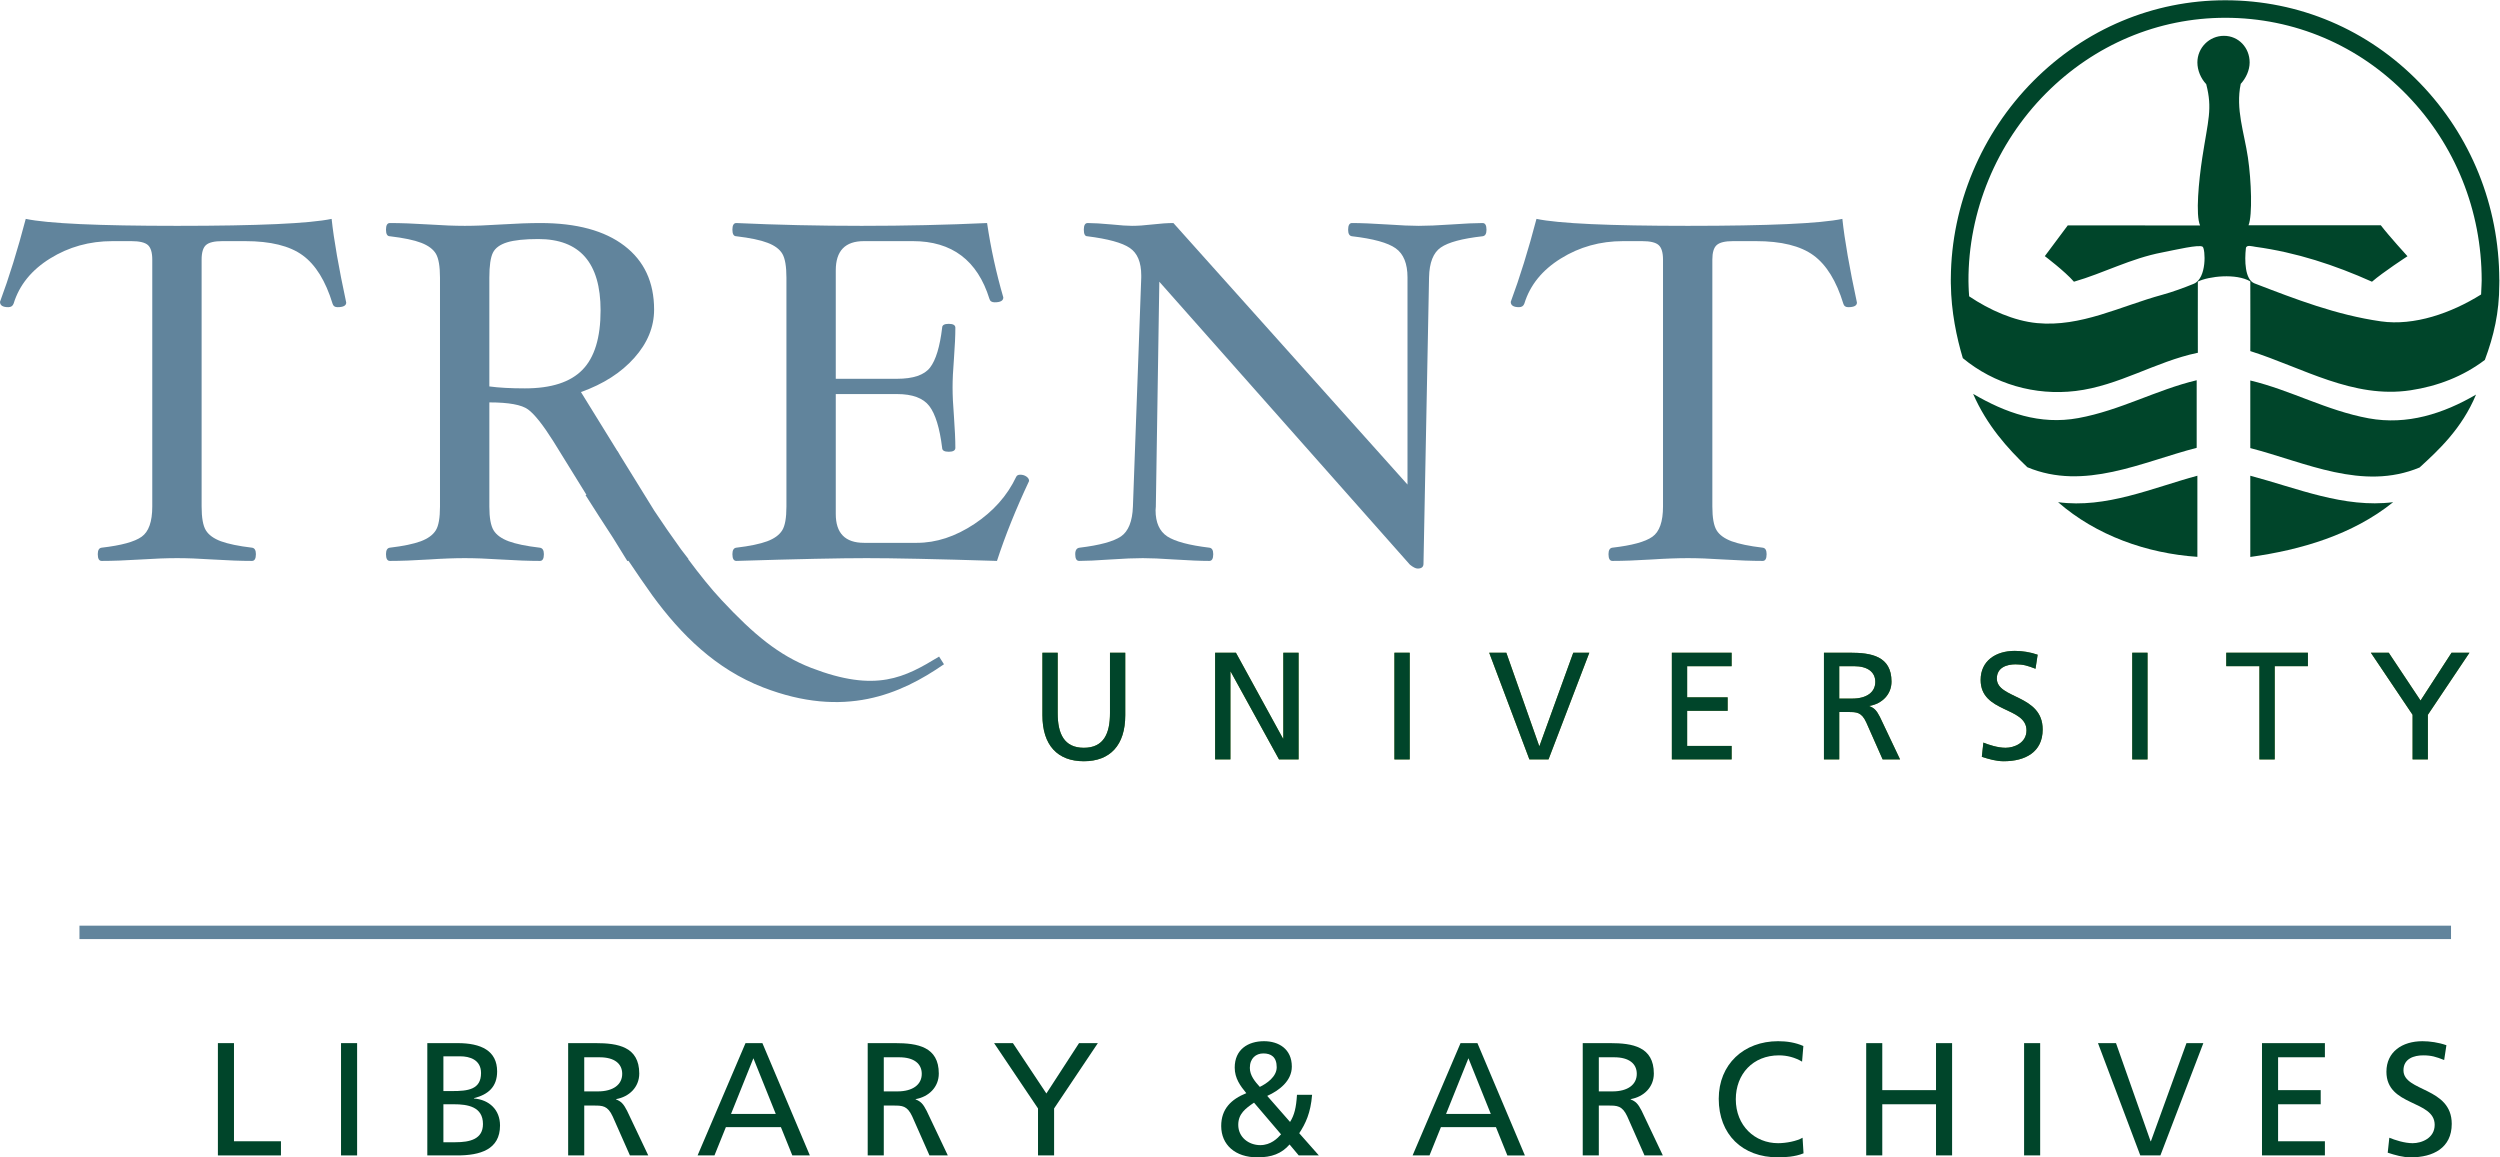 <?xml version="1.0" encoding="UTF-8" standalone="no"?>
<!-- Created with Inkscape (http://www.inkscape.org/) -->

<svg
   xmlns:dc="http://purl.org/dc/elements/1.1/"
   xmlns:cc="http://creativecommons.org/ns#"
   xmlns:rdf="http://www.w3.org/1999/02/22-rdf-syntax-ns#"
   xmlns:svg="http://www.w3.org/2000/svg"
   xmlns="http://www.w3.org/2000/svg"
   xmlns:sodipodi="http://sodipodi.sourceforge.net/DTD/sodipodi-0.dtd"
   xmlns:inkscape="http://www.inkscape.org/namespaces/inkscape"
   version="1.1"
   id="svg2"
   xml:space="preserve"
   width="248.44"
   height="115.013"
   viewBox="0 0 248.44 115.013"
   sodipodi:docname="TU_Library &amp; Archives logo Colour.svg"
   inkscape:version="0.92.3 (2405546, 2018-03-11)"><defs
     id="defs6" /><sodipodi:namedview
     pagecolor="#000000"
     bordercolor="#666666"
     borderopacity="1"
     objecttolerance="10"
     gridtolerance="10"
     guidetolerance="10"
     inkscape:pageopacity="0"
     inkscape:pageshadow="2"
     inkscape:window-width="1680"
     inkscape:window-height="987"
     id="namedview4"
     showgrid="false"
     inkscape:zoom="1.4087908"
     inkscape:cx="124.22"
     inkscape:cy="57.506664"
     inkscape:window-x="-8"
     inkscape:window-y="-8"
     inkscape:window-maximized="1"
     inkscape:current-layer="g10" /><g
     id="g10"
     inkscape:groupmode="layer"
     inkscape:label="ink_ext_XXXXXX"
     transform="matrix(1.333,0,0,-1.333,0,115.013)"><g
       id="g12"
       transform="scale(0.1)"><path
         d="m 258.109,637.254 c 0,-2.293 -2.175,-3.445 -6.527,-3.445 -1.949,0 -3.137,0.851 -3.633,2.55 -5.195,17.012 -12.629,29.043 -22.297,36.098 -9.66,7.066 -23.949,10.59 -42.918,10.59 h -17.031 c -5.91,0 -9.965,-0.981 -12.133,-2.914 -2.168,-1.934 -3.261,-5.528 -3.261,-10.867 V 485.168 c 0,-8.355 1.043,-14.254 3.168,-17.727 2.097,-3.418 5.867,-6.156 11.246,-8.156 5.394,-1.957 13.097,-3.586 23.132,-4.773 1.926,-0.239 2.922,-1.852 2.922,-4.832 0,-3.332 -0.996,-5.035 -2.922,-5.035 -8.089,0 -17.781,0.355 -29.042,1.054 -10.641,0.707 -19.559,1.016 -26.739,1.016 -7.418,0 -16.48,-0.309 -27.289,-1.016 -11.234,-0.699 -20.898,-1.054 -29.004,-1.054 -1.945,0 -2.887,1.703 -2.887,5.035 0,2.98 0.941,4.593 2.887,4.832 14.637,1.691 24.559,4.386 29.824,8.164 5.262,3.734 7.915,11.222 7.915,22.492 v 184.098 c 0,5.339 -1.11,8.933 -3.262,10.867 -2.184,1.933 -6.309,2.914 -12.36,2.914 H 83.789 c -17.055,0 -32.52,-4.301 -46.438,-12.934 C 23.484,661.5 14.402,650.305 10.176,636.551 9.555,634.723 8.219,633.809 6.16,633.809 2.055,633.809 0,635.133 0,637.785 c 6.773,18.219 13.148,38.813 19.195,61.852 16.438,-3.457 54.051,-5.192 112.836,-5.192 60.332,0 98.727,1.735 115.196,5.192 1.687,-15.672 5.316,-36.473 10.882,-62.383"
         style="fill:#61849c;fill-opacity:1;fill-rule:nonzero;stroke:none"
         id="path14"
         inkscape:connector-curvature="0" /><path
         d="m 767.191,504.219 c -9.789,-20.813 -17.789,-40.672 -23.945,-59.574 -45.492,1.421 -77.906,2.07 -97.215,2.07 -19.054,0 -51.445,-0.649 -97.109,-2.07 -1.93,0 -2.906,1.703 -2.906,5.035 0,2.98 0.976,4.593 2.906,4.832 10.019,1.187 17.719,2.816 23.016,4.773 5.347,2 9.035,4.715 11.171,8.113 2.121,3.34 3.18,9.297 3.18,17.77 v 170.691 c 0,8.336 -1.012,14.239 -3.004,17.684 -1.972,3.406 -5.633,6.184 -10.98,8.23 -5.328,2.071 -13.098,3.68 -23.383,4.907 -1.93,0 -2.906,1.64 -2.906,4.918 0,3.277 0.976,4.937 2.906,4.937 30.414,-1.398 61.605,-2.09 93.437,-2.09 32.071,0 63.227,0.692 93.516,2.09 2.758,-18.73 6.805,-37.211 12.102,-55.457 0,-2.445 -2.133,-3.644 -6.469,-3.644 -2.106,0 -3.403,0.859 -3.883,2.578 -8.91,28.699 -27.949,43.035 -57.113,43.035 h -36.469 c -13.996,0 -20.969,-7.25 -20.969,-21.797 v -80.832 h 45.625 c 12.129,0 20.367,2.82 24.664,8.367 4.328,5.617 7.309,15.504 9.016,29.703 0,1.93 1.613,2.899 4.906,2.899 3.309,0 4.942,-0.969 4.942,-2.899 0,-6.086 -0.368,-13.703 -1.039,-22.886 -0.723,-8.836 -1.032,-16.071 -1.032,-21.641 0,-5.688 0.309,-12.969 1.032,-21.777 0.671,-9.457 1.039,-17.207 1.039,-23.25 0,-1.926 -1.633,-2.911 -4.942,-2.911 -3.293,0 -4.906,0.985 -4.906,2.911 -1.832,14.828 -5.031,25.218 -9.559,31.152 -4.554,5.969 -12.597,8.953 -24.121,8.953 h -45.625 v -89.457 c 0,-14.277 7.02,-21.457 21.063,-21.457 h 39.441 c 14.399,0 28.649,4.668 42.824,14.063 14.09,9.367 24.512,21.07 31.141,35.093 0.48,1.086 1.508,1.641 3.082,1.641 1.684,0 3.199,-0.453 4.527,-1.348 1.348,-0.933 2.039,-2.008 2.039,-3.355"
         style="fill:#61849c;fill-opacity:1;fill-rule:nonzero;stroke:none"
         id="path16"
         inkscape:connector-curvature="0" /><path
         d="m 1108.19,691.504 c 0,-2.992 -0.96,-4.578 -2.91,-4.824 -15.14,-1.703 -25.5,-4.461 -31.14,-8.364 -5.63,-3.855 -8.54,-11.285 -8.77,-22.265 l -4.15,-213.496 c 0,-2.41 -1.44,-3.598 -4.33,-3.598 -1.48,0 -3.37,0.961 -5.78,2.891 L 864.285,652.789 861.684,485.117 c -0.141,-0.961 -0.196,-1.855 -0.196,-2.687 0,-9.207 2.922,-15.68 8.703,-19.512 5.829,-3.781 16.278,-6.598 31.399,-8.406 1.926,-0.239 2.887,-1.852 2.887,-4.832 0,-3.332 -0.961,-5.035 -2.887,-5.035 -6.262,0 -14.93,0.355 -25.942,1.054 -10.273,0.707 -18.168,1.016 -23.691,1.016 -6.016,0 -14.125,-0.309 -24.434,-1.016 -9.918,-0.699 -17.566,-1.054 -23.015,-1.054 -1.961,0 -2.922,1.703 -2.922,5.035 0,2.98 1.094,4.593 3.277,4.832 14.977,1.808 25.262,4.625 30.856,8.406 5.5,3.832 8.488,11.242 8.875,22.25 l 6.207,170.691 v 1.618 c 0,9.804 -2.856,16.652 -8.539,20.492 -5.66,3.879 -16.258,6.769 -31.719,8.711 -1.699,0 -2.551,1.64 -2.551,4.918 0,3.277 0.942,4.937 2.891,4.937 4.238,0 10.156,-0.355 17.769,-1.051 6.786,-0.703 11.879,-1.039 15.25,-1.039 4.203,0 9.305,0.336 15.266,1.039 6.07,0.696 11.281,1.051 15.602,1.051 L 1049.3,501.578 v 154.426 c 0,10.305 -2.94,17.539 -8.81,21.699 -5.85,4.16 -16.72,7.156 -32.56,8.977 -1.93,0.246 -2.89,1.832 -2.89,4.824 0,3.359 0.96,5.031 2.89,5.031 6.54,0 15.26,-0.355 26.13,-1.051 10.16,-0.703 18.03,-1.039 23.61,-1.039 6.07,0 14.29,0.336 24.55,1.039 9.91,0.696 17.59,1.051 23.06,1.051 1.95,0 2.91,-1.672 2.91,-5.031"
         style="fill:#61849c;fill-opacity:1;fill-rule:nonzero;stroke:none"
         id="path18"
         inkscape:connector-curvature="0" /><path
         d="m 1384.36,637.254 c 0,-2.293 -2.16,-3.445 -6.49,-3.445 -1.96,0 -3.16,0.851 -3.63,2.55 -5.21,17.012 -12.63,29.043 -22.28,36.098 -9.69,7.066 -23.99,10.59 -42.96,10.59 h -17.02 c -5.92,0 -9.96,-0.981 -12.13,-2.914 -2.2,-1.934 -3.28,-5.528 -3.28,-10.867 V 485.168 c 0,-8.355 1.06,-14.254 3.19,-17.727 2.08,-3.418 5.87,-6.156 11.23,-8.156 5.39,-1.957 13.08,-3.586 23.14,-4.773 1.94,-0.239 2.89,-1.852 2.89,-4.832 0,-3.332 -0.95,-5.035 -2.89,-5.035 -8.12,0 -17.77,0.355 -29.04,1.054 -10.67,0.707 -19.59,1.016 -26.73,1.016 -7.41,0 -16.49,-0.309 -27.3,-1.016 -11.26,-0.699 -20.92,-1.054 -29.02,-1.054 -1.93,0 -2.89,1.703 -2.89,5.035 0,2.98 0.96,4.593 2.89,4.832 14.64,1.691 24.57,4.386 29.84,8.164 5.27,3.734 7.91,11.222 7.91,22.492 v 184.098 c 0,5.339 -1.11,8.933 -3.29,10.867 -2.16,1.933 -6.26,2.914 -12.3,2.914 h -14.16 c -17.07,0 -32.51,-4.301 -46.39,-12.934 -13.91,-8.613 -22.97,-19.808 -27.21,-33.562 -0.63,-1.828 -1.95,-2.742 -4,-2.742 -4.12,0 -6.16,1.324 -6.16,3.976 6.76,18.219 13.15,38.813 19.18,61.852 16.42,-3.457 54.06,-5.192 112.83,-5.192 60.34,0 98.75,1.735 115.21,5.192 1.66,-15.672 5.3,-36.473 10.86,-62.383"
         style="fill:#61849c;fill-opacity:1;fill-rule:nonzero;stroke:none"
         id="path20"
         inkscape:connector-curvature="0" /><path
         d="m 391.434,573.277 c -10.688,0 -19.579,0.485 -26.625,1.446 v 81.086 c 0,8.871 0.898,15.062 2.66,18.605 1.738,3.508 5.285,6.086 10.578,7.734 5.254,1.61 13.023,2.461 23.211,2.461 30.996,0 46.484,-17.722 46.484,-53.203 0,-20.301 -4.492,-35.058 -13.496,-44.261 -8.976,-9.247 -23.254,-13.868 -42.812,-13.868 z m 308.66,-199.949 c -25.539,-15.504 -46.793,-27.16 -95.379,-8.398 -24.063,9.336 -42.684,24.715 -66.707,50.461 -8.012,8.547 -16.633,19.328 -25.031,30.652 0.113,-0.02 0.195,-0.02 0.308,-0.02 -1.824,2.309 -3.691,4.739 -5.555,7.219 -7.109,9.852 -13.953,19.762 -19.89,28.723 l -25.457,41.187 c -0.641,1.082 -1.379,2.356 -1.988,3.411 l -0.098,-0.04 -27.192,44.004 c 16.743,5.985 30.004,14.5 39.809,25.543 9.824,11.012 14.723,23.028 14.723,35.914 0,20.465 -7.387,36.317 -22.141,47.598 -14.777,11.305 -35.633,16.953 -62.644,16.953 -8.125,0 -17.805,-0.355 -29.039,-1.051 -10.825,-0.703 -19.887,-1.039 -27.262,-1.039 -7.391,0 -16.399,0.336 -27.059,1.039 -11.125,0.696 -20.754,1.051 -28.844,1.051 -1.929,0 -2.89,-1.66 -2.89,-4.937 0,-3.278 0.961,-4.918 2.89,-4.918 10.29,-1.227 18.079,-2.836 23.418,-4.907 5.297,-2.046 8.961,-4.824 10.961,-8.23 1.973,-3.445 2.989,-9.348 2.989,-17.684 V 485.168 c 0,-8.473 -1.043,-14.43 -3.164,-17.77 -2.129,-3.398 -5.844,-6.113 -11.172,-8.113 -5.313,-1.957 -12.981,-3.586 -23.032,-4.773 -1.929,-0.239 -2.89,-1.852 -2.89,-4.832 0,-3.332 0.961,-5.035 2.89,-5.035 8.09,0 17.719,0.355 28.844,1.054 10.594,0.707 19.606,1.016 26.918,1.016 7.367,0 16.379,-0.309 27.129,-1.016 11.203,-0.699 20.899,-1.054 29.024,-1.054 1.929,0 2.902,1.703 2.902,5.035 0,2.98 -1.055,4.593 -3.098,4.832 -10.047,1.187 -17.75,2.769 -23.144,4.773 -5.36,2 -9.121,4.715 -11.227,8.133 -2.113,3.449 -3.187,9.32 -3.187,17.648 v 77.758 c 14.449,0 24.046,-1.746 28.843,-5.25 4.805,-3.504 11.075,-11.402 18.844,-23.711 l 23.774,-38.453 0.914,-1.512 -0.719,-0.128 c 6.801,-10.766 13.64,-21.387 20.555,-31.938 l 5.992,-9.703 4.621,-7.484 c 0.047,0 0.082,0 0.082,0 0.254,0 0.594,0.023 0.863,0.023 5.844,-8.645 11.641,-17.289 17.727,-25.711 21.437,-29.379 47.429,-55.023 82.695,-68.652 60.469,-23.352 102.199,-5.196 134.727,17.293 l -3.633,5.73"
         style="fill:#61849c;fill-opacity:1;fill-rule:nonzero;stroke:none"
         id="path22"
         inkscape:connector-curvature="0" /><path
         d="m 838.891,329.602 c 0,-22.336 -11.286,-34.297 -30.883,-34.297 -19.606,0 -30.883,11.961 -30.883,34.297 v 46.605 h 11.395 v -45.133 c 0,-15.273 4.785,-25.742 19.488,-25.742 14.703,0 19.488,10.469 19.488,25.742 v 45.133 h 11.395 v -46.605"
         style="fill:#7b892d;fill-opacity:1;fill-rule:nonzero;stroke:none"
         id="path24"
         inkscape:connector-curvature="0" /><path
         d="m 905.887,376.207 h 15.5 l 35.101,-64.039 h 0.227 v 64.039 h 11.398 V 296.66 H 953.52 l -36.004,65.41 h -0.231 v -65.41 h -11.398 v 79.547"
         style="fill:#7b892d;fill-opacity:1;fill-rule:nonzero;stroke:none"
         id="path26"
         inkscape:connector-curvature="0" /><path
         d="m 1039.55,376.207 h 11.4 V 296.66 h -11.4 v 79.547"
         style="fill:#7b892d;fill-opacity:1;fill-rule:nonzero;stroke:none"
         id="path28"
         inkscape:connector-curvature="0" /><path
         d="m 1154.42,296.66 h -14.24 l -29.97,79.547 h 12.76 l 24.49,-69.508 h 0.24 l 25.18,69.508 h 11.97 l -30.43,-79.547"
         style="fill:#7b892d;fill-opacity:1;fill-rule:nonzero;stroke:none"
         id="path30"
         inkscape:connector-curvature="0" /><path
         d="m 1246.38,376.207 h 44.56 V 366.18 h -33.16 v -23.25 h 30.19 v -10.02 h -30.19 v -26.211 h 33.16 V 296.66 h -44.56 v 79.547"
         style="fill:#7b892d;fill-opacity:1;fill-rule:nonzero;stroke:none"
         id="path32"
         inkscape:connector-curvature="0" /><path
         d="m 1371.17,342.012 h 9.68 c 10.82,0 17.2,4.804 17.2,12.422 0,7.195 -5.46,11.746 -15.95,11.746 h -10.93 z m -11.4,34.195 h 19.49 c 15.72,0 30.87,-2.5 30.87,-21.539 0,-9.676 -7.18,-16.523 -16.41,-18.105 v -0.235 c 3.53,-1.367 5.24,-3.074 7.75,-7.969 l 15.04,-31.699 h -12.98 l -12.2,27.578 c -3.54,7.754 -7.29,7.754 -13.33,7.754 h -6.83 V 296.66 h -11.4 v 79.547"
         style="fill:#7b892d;fill-opacity:1;fill-rule:nonzero;stroke:none"
         id="path34"
         inkscape:connector-curvature="0" /><path
         d="m 1517.48,364.25 c -5.82,2.27 -9.01,3.301 -14.93,3.301 -6.38,0 -13.9,-2.289 -13.9,-10.606 0,-15.265 34.18,-11.738 34.18,-37.941 0,-16.973 -13.1,-23.699 -29.06,-23.699 -5.57,0 -11.05,1.59 -16.3,3.3 l 1.15,10.594 c 3.87,-1.601 10.71,-3.867 16.52,-3.867 6.49,0 15.62,3.652 15.62,12.981 0,17.781 -34.19,12.878 -34.19,37.617 0,14.125 11.16,21.644 25.52,21.644 5.25,0 11.52,-0.914 16.99,-2.855 l -1.6,-10.469"
         style="fill:#7b892d;fill-opacity:1;fill-rule:nonzero;stroke:none"
         id="path36"
         inkscape:connector-curvature="0" /><path
         d="M 1589.6,376.207 H 1601 V 296.66 h -11.4 v 79.547"
         style="fill:#7b892d;fill-opacity:1;fill-rule:nonzero;stroke:none"
         id="path38"
         inkscape:connector-curvature="0" /><path
         d="m 1684.41,366.18 h -24.72 v 10.027 h 60.86 V 366.18 h -24.74 v -69.52 h -11.4 v 69.52"
         style="fill:#7b892d;fill-opacity:1;fill-rule:nonzero;stroke:none"
         id="path40"
         inkscape:connector-curvature="0" /><path
         d="m 1798.6,329.934 -31.11,46.273 h 13.32 l 23.72,-35.66 23.12,35.66 H 1841 l -31.01,-46.273 V 296.66 h -11.39 v 33.274"
         style="fill:#7b892d;fill-opacity:1;fill-rule:nonzero;stroke:none"
         id="path42"
         inkscape:connector-curvature="0" /><path
         d="m 838.891,329.602 c 0,-22.336 -11.286,-34.297 -30.883,-34.297 -19.606,0 -30.883,11.961 -30.883,34.297 v 46.605 h 11.395 v -45.133 c 0,-15.273 4.785,-25.742 19.488,-25.742 14.703,0 19.488,10.469 19.488,25.742 v 45.133 h 11.395 v -46.605"
         style="fill:#00452a;fill-opacity:1;fill-rule:nonzero;stroke:none"
         id="path44"
         inkscape:connector-curvature="0" /><path
         d="m 905.887,376.207 h 15.5 l 35.101,-64.039 h 0.227 v 64.039 h 11.398 V 296.66 H 953.52 l -36.004,65.41 h -0.231 v -65.41 h -11.398 v 79.547"
         style="fill:#00452a;fill-opacity:1;fill-rule:nonzero;stroke:none"
         id="path46"
         inkscape:connector-curvature="0" /><path
         d="m 1039.55,376.207 h 11.4 V 296.66 h -11.4 v 79.547"
         style="fill:#00452a;fill-opacity:1;fill-rule:nonzero;stroke:none"
         id="path48"
         inkscape:connector-curvature="0" /><path
         d="m 1154.42,296.66 h -14.24 l -29.97,79.547 h 12.76 l 24.49,-69.508 h 0.24 l 25.18,69.508 h 11.97 l -30.43,-79.547"
         style="fill:#00452a;fill-opacity:1;fill-rule:nonzero;stroke:none"
         id="path50"
         inkscape:connector-curvature="0" /><path
         d="m 1246.38,376.207 h 44.56 V 366.18 h -33.16 v -23.25 h 30.19 v -10.02 h -30.19 v -26.211 h 33.16 V 296.66 h -44.56 v 79.547"
         style="fill:#00452a;fill-opacity:1;fill-rule:nonzero;stroke:none"
         id="path52"
         inkscape:connector-curvature="0" /><path
         d="m 1371.17,342.012 h 9.68 c 10.82,0 17.2,4.804 17.2,12.422 0,7.195 -5.46,11.746 -15.95,11.746 h -10.93 z m -11.4,34.195 h 19.49 c 15.72,0 30.87,-2.5 30.87,-21.539 0,-9.676 -7.18,-16.523 -16.41,-18.105 v -0.235 c 3.53,-1.367 5.24,-3.074 7.75,-7.969 l 15.04,-31.699 h -12.98 l -12.2,27.578 c -3.54,7.754 -7.29,7.754 -13.33,7.754 h -6.83 V 296.66 h -11.4 v 79.547"
         style="fill:#00452a;fill-opacity:1;fill-rule:nonzero;stroke:none"
         id="path54"
         inkscape:connector-curvature="0" /><path
         d="m 1517.48,364.25 c -5.82,2.27 -9.01,3.301 -14.93,3.301 -6.38,0 -13.9,-2.289 -13.9,-10.606 0,-15.265 34.18,-11.738 34.18,-37.941 0,-16.973 -13.1,-23.699 -29.06,-23.699 -5.57,0 -11.05,1.59 -16.3,3.3 l 1.15,10.594 c 3.87,-1.601 10.71,-3.867 16.52,-3.867 6.49,0 15.62,3.652 15.62,12.981 0,17.781 -34.19,12.878 -34.19,37.617 0,14.125 11.16,21.644 25.52,21.644 5.25,0 11.52,-0.914 16.99,-2.855 l -1.6,-10.469"
         style="fill:#00452a;fill-opacity:1;fill-rule:nonzero;stroke:none"
         id="path56"
         inkscape:connector-curvature="0" /><path
         d="M 1589.6,376.207 H 1601 V 296.66 h -11.4 v 79.547"
         style="fill:#00452a;fill-opacity:1;fill-rule:nonzero;stroke:none"
         id="path58"
         inkscape:connector-curvature="0" /><path
         d="m 1684.41,366.18 h -24.72 v 10.027 h 60.86 V 366.18 h -24.74 v -69.52 h -11.4 v 69.52"
         style="fill:#00452a;fill-opacity:1;fill-rule:nonzero;stroke:none"
         id="path60"
         inkscape:connector-curvature="0" /><path
         d="m 1798.6,329.934 -31.11,46.273 h 13.32 l 23.72,-35.66 23.12,35.66 H 1841 l -31.01,-46.273 V 296.66 h -11.39 v 33.274"
         style="fill:#00452a;fill-opacity:1;fill-rule:nonzero;stroke:none"
         id="path62"
         inkscape:connector-curvature="0" /><path
         d="m 1765.82,550.957 c -31.42,5.781 -58.03,20.996 -88.21,28.199 0,-7.437 0,-38.109 0,-50.394 41.07,-10.621 83.73,-32.192 126.21,-14.473 13.72,12.566 31.46,28.774 42.08,54.359 -24.26,-14.175 -51.31,-22.968 -80.08,-17.691"
         style="fill:#00452a;fill-opacity:1;fill-rule:nonzero;stroke:none"
         id="path64"
         inkscape:connector-curvature="0" /><path
         d="m 1637.64,528.957 c 0,12.266 0,42.93 0,50.391 -30.19,-7.2 -56.81,-22.434 -88.22,-28.215 -28.78,-5.274 -54.21,3.894 -78.45,18.047 10.21,-23.383 25.65,-40.633 40.44,-54.696 42.49,-17.718 85.15,3.832 126.23,14.473"
         style="fill:#00452a;fill-opacity:1;fill-rule:nonzero;stroke:none"
         id="path66"
         inkscape:connector-curvature="0" /><path
         d="m 1534.3,488.438 c 28.49,-24.848 66.17,-38.208 103.86,-40.754 0,3.507 0,43.828 0,60.472 -33.77,-9.125 -67.95,-24.531 -103.86,-19.718"
         style="fill:#00452a;fill-opacity:1;fill-rule:nonzero;stroke:none"
         id="path68"
         inkscape:connector-curvature="0" /><path
         d="m 1677.61,508.156 v -60.551 c 37.79,5.223 76.39,16.586 106.5,40.833 -36.55,-4.622 -71.69,10.484 -106.5,19.718"
         style="fill:#00452a;fill-opacity:1;fill-rule:nonzero;stroke:none"
         id="path70"
         inkscape:connector-curvature="0" /><path
         d="m 1849.67,643.273 c -22.21,-13.882 -49.83,-23.574 -74.68,-20.031 -33.24,4.742 -63.54,16.492 -94.22,28.293 -7.31,2.813 -7.45,17.305 -6.45,26.168 0.31,2.918 4.64,1.43 7.19,1.086 30.59,-4.191 59.07,-13.578 86.82,-26 8.29,7.191 26.46,18.988 26.46,18.988 0,0 -13.84,15.157 -19.9,23.098 -32.43,0 -66.16,0 -98.6,0 3,7.461 2.1,33.227 -0.45,50.473 -2.77,18.722 -9.31,36.156 -5.37,54.933 3.95,4.309 6.65,10.219 6.65,15.989 0,10.953 -8.21,19.832 -19.16,19.832 -10.93,0 -19.8,-8.879 -19.8,-19.832 0,-5.872 2.53,-11.895 6.59,-16.204 4.75,-18.511 1.4,-26.632 -2.92,-54.726 -2.64,-17.281 -5.12,-42.93 -1.65,-50.613 l -98.66,0.05 -17.1,-22.922 c 0,0 15.08,-11.367 21.71,-19.066 22.26,6.422 42.24,17.336 65.84,21.832 9.69,1.879 27.7,6.18 30.14,4.215 1.98,-1.59 3.37,-23.527 -6.78,-27.645 -6.98,-2.836 -15.83,-6.105 -23.31,-8.132 -31.35,-8.551 -60.72,-24.243 -93.45,-21.118 -17.07,1.633 -35.3,9.68 -50.57,19.965 -0.44,5.196 -0.5,11.289 -0.5,11.289 -0.23,51.86 20.83,102.907 57.79,140.055 36.14,36.313 83.62,56.297 133.68,56.297 51.41,0 99.58,-20.512 135.62,-57.762 35.81,-37 55.51,-86.008 55.51,-138.015 0,0 -0.16,-5.938 -0.43,-10.497 z m 13.57,10.965 c -0.13,55.266 -21.13,107.336 -59.2,146.676 -38.55,39.844 -90.06,61.703 -145.07,61.703 -53.58,0 -104.37,-21.297 -143,-60.097 -38.83,-39.028 -61.21,-92.454 -61.61,-146.934 0,-0.164 0.02,-0.336 0.02,-0.496 l -0.05,0.004 0.03,-3.934 0.02,-0.055 c 0.21,-20.589 4.35,-40.062 8.91,-55.289 23.34,-19.304 53.81,-28.128 84.09,-24.48 32.28,3.879 59.55,21.859 90.78,28.43 0.35,0 0.35,0 0.35,0 0,0 -0.08,53.113 0,53.136 8.32,4.024 28.52,6.286 39.1,0.145 0.05,-0.024 0.05,-52.227 0,-51.969 39.14,-12.433 76.66,-35.695 119.48,-29.215 20.1,3.032 39.09,10.278 55.38,22.629 6.69,17.93 10.72,35.274 10.77,56.18 0.04,1.797 0.06,3.566 0.06,3.566 h -0.06"
         style="fill:#00452a;fill-opacity:1;fill-rule:nonzero;stroke:none"
         id="path72"
         inkscape:connector-curvature="0" /><path
         d="M 1827.25,167.723 H 59.242"
         style="fill:none;stroke:#61849c;stroke-width:10;stroke-linecap:butt;stroke-linejoin:miter;stroke-miterlimit:4;stroke-dasharray:none;stroke-opacity:1"
         id="path74"
         inkscape:connector-curvature="0" /><path
         d="m 162.441,85.156 h 11.993 V 11.992 h 35.019 V 1.434 H 162.441 V 85.156"
         style="fill:#00452a;fill-opacity:1;fill-rule:nonzero;stroke:none"
         id="path76"
         inkscape:connector-curvature="0" /><path
         d="M 254.238,85.156 H 266.23 V 1.434 H 254.238 V 85.156"
         style="fill:#00452a;fill-opacity:1;fill-rule:nonzero;stroke:none"
         id="path78"
         inkscape:connector-curvature="0" /><path
         d="m 330.555,11.27 h 8.992 c 10.797,0 20.508,2.285 20.508,13.555 0,12.949 -11.391,14.754 -21.703,14.754 h -7.797 z m 0,38.145 h 6.593 c 11.633,0 21.469,1.074 21.469,13.43 0,9.961 -8.512,12.476 -15.472,12.476 h -12.59 z m -11.992,35.742 h 22.664 c 17.39,0 29.386,-5.645 29.386,-21.113 0,-11.516 -6.718,-17.266 -17.273,-19.91 V 43.895 C 364.734,42.938 372.77,35.5 372.77,23.75 372.77,5.754 357.898,1.434 340.867,1.434 H 318.563 V 85.156"
         style="fill:#00452a;fill-opacity:1;fill-rule:nonzero;stroke:none"
         id="path80"
         inkscape:connector-curvature="0" /><path
         d="m 435.555,49.172 h 10.191 c 11.395,0 18.113,5.039 18.113,13.074 0,7.559 -5.757,12.355 -16.793,12.355 h -11.511 z m -11.992,35.984 h 20.507 c 16.547,0 32.5,-2.645 32.5,-22.676 0,-10.184 -7.554,-17.383 -17.273,-19.062 v -0.242 c 3.723,-1.438 5.519,-3.234 8.16,-8.402 L 483.285,1.434 h -13.668 l -12.84,29.027 c -3.714,8.152 -7.675,8.152 -14.027,8.152 h -7.195 V 1.434 H 423.563 V 85.156"
         style="fill:#00452a;fill-opacity:1;fill-rule:nonzero;stroke:none"
         id="path82"
         inkscape:connector-curvature="0" /><path
         d="M 561.66,73.879 544.992,32.383 h 33.34 z m -5.879,11.277 h 12.594 L 603.758,1.434 H 590.684 L 582.168,22.551 H 541.152 L 532.637,1.434 h -12.59 l 35.734,83.723"
         style="fill:#00452a;fill-opacity:1;fill-rule:nonzero;stroke:none"
         id="path84"
         inkscape:connector-curvature="0" /><path
         d="m 658.867,49.172 h 10.196 c 11.39,0 18.113,5.039 18.113,13.074 0,7.559 -5.758,12.355 -16.793,12.355 h -11.516 z m -11.992,35.984 h 20.508 c 16.555,0 32.5,-2.645 32.5,-22.676 0,-10.184 -7.555,-17.383 -17.27,-19.062 v -0.242 c 3.723,-1.438 5.52,-3.234 8.16,-8.402 L 706.602,1.434 H 692.93 L 680.098,30.461 c -3.719,8.152 -7.676,8.152 -14.032,8.152 h -7.199 V 1.434 H 646.875 V 85.156"
         style="fill:#00452a;fill-opacity:1;fill-rule:nonzero;stroke:none"
         id="path86"
         inkscape:connector-curvature="0" /><path
         d="m 773.844,36.453 -32.742,48.703 h 14.031 l 24.945,-37.539 24.348,37.539 h 14.031 L 785.836,36.453 V 1.434 H 773.844 V 36.453"
         style="fill:#00452a;fill-opacity:1;fill-rule:nonzero;stroke:none"
         id="path88"
         inkscape:connector-curvature="0" /><path
         d="m 939.199,52.527 c 5.035,2.406 12.594,7.562 12.594,14.629 0,7.68 -4.199,10.324 -9.957,10.324 -5.516,0 -10.07,-3.602 -10.07,-10.801 0,-5.633 3.836,-10.195 7.433,-14.152 z m 0.36,-43.418 c 7.796,0 12.836,5.039 15.472,8.039 L 934.879,40.781 C 928.527,36.453 923.125,32.5 923.125,24.227 c 0,-9.238 7.801,-15.117 16.434,-15.117 z m 38.617,37.539 c -1.078,-13.543 -4.797,-21.344 -9.59,-28.66 L 983.219,1.434 h -14.996 l -6.836,8.156 C 955.391,2.754 948.074,0 937.398,0 c -16.546,0 -26.98,9.355 -26.98,23.391 0,12.711 7.434,19.902 18.703,24.461 -4.433,5.402 -8.633,11.035 -8.633,19.074 0,13.426 9.836,19.668 21.828,19.668 10.918,0 20.75,-5.766 20.75,-18.949 0,-10.68 -9.476,-17.871 -18.347,-21.836 l 17.023,-19.422 c 3.246,5.156 4.563,10.672 5.164,20.262 h 11.27"
         style="fill:#00452a;fill-opacity:1;fill-rule:nonzero;stroke:none"
         id="path90"
         inkscape:connector-curvature="0" /><path
         d="m 1094.72,73.879 -16.67,-41.496 h 33.34 z m -5.88,11.277 h 12.59 l 35.38,-83.723 h -13.06 l -8.52,21.117 h -41.01 L 1065.7,1.434 h -12.6 l 35.74,83.723"
         style="fill:#00452a;fill-opacity:1;fill-rule:nonzero;stroke:none"
         id="path92"
         inkscape:connector-curvature="0" /><path
         d="m 1191.93,49.172 h 10.2 c 11.38,0 18.1,5.039 18.1,13.074 0,7.559 -5.75,12.355 -16.79,12.355 h -11.51 z m -11.99,35.984 h 20.51 c 16.55,0 32.5,-2.645 32.5,-22.676 0,-10.184 -7.56,-17.383 -17.28,-19.062 v -0.242 c 3.72,-1.438 5.52,-3.234 8.16,-8.402 l 15.83,-33.34 h -13.67 l -12.83,29.027 c -3.72,8.152 -7.68,8.152 -14.03,8.152 h -7.2 V 1.434 h -11.99 V 85.156"
         style="fill:#00452a;fill-opacity:1;fill-rule:nonzero;stroke:none"
         id="path94"
         inkscape:connector-curvature="0" /><path
         d="m 1343.46,71.356 c -5.28,3.125 -11.15,4.68 -17.27,4.68 -19.31,0 -32.14,-13.906 -32.14,-32.742 0,-19.668 14.15,-32.734 31.54,-32.734 6,0 14.04,1.551 18.23,4.07 L 1344.54,3 c -6.36,-2.641 -14.15,-3 -19.06,-3 -26.51,0 -44.15,17.031 -44.15,43.652 0,25.789 18.72,42.941 44.26,42.941 6.48,0 12.83,-0.957 18.83,-3.594 l -0.96,-11.645"
         style="fill:#00452a;fill-opacity:1;fill-rule:nonzero;stroke:none"
         id="path96"
         inkscape:connector-curvature="0" /><path
         d="m 1391.26,85.156 h 11.99 V 50.129 h 40.06 v 35.027 h 11.99 V 1.434 h -11.99 V 39.578 h -40.06 V 1.434 h -11.99 V 85.156"
         style="fill:#00452a;fill-opacity:1;fill-rule:nonzero;stroke:none"
         id="path98"
         inkscape:connector-curvature="0" /><path
         d="m 1508.97,85.156 h 11.99 V 1.434 h -11.99 V 85.156"
         style="fill:#00452a;fill-opacity:1;fill-rule:nonzero;stroke:none"
         id="path100"
         inkscape:connector-curvature="0" /><path
         d="m 1610.59,1.434 h -14.99 l -31.54,83.723 h 13.43 l 25.79,-73.164 h 0.23 l 26.52,73.164 h 12.58 L 1610.59,1.434"
         style="fill:#00452a;fill-opacity:1;fill-rule:nonzero;stroke:none"
         id="path102"
         inkscape:connector-curvature="0" /><path
         d="m 1686.33,85.156 h 46.9 V 74.602 h -34.9 V 50.129 h 31.77 V 39.578 h -31.77 V 11.992 h 34.9 V 1.434 h -46.9 V 85.156"
         style="fill:#00452a;fill-opacity:1;fill-rule:nonzero;stroke:none"
         id="path104"
         inkscape:connector-curvature="0" /><path
         d="m 1822.14,72.559 c -6.11,2.402 -9.47,3.477 -15.7,3.477 -6.72,0 -14.64,-2.395 -14.64,-11.152 0,-16.074 35.99,-12.355 35.99,-39.941 C 1827.79,7.07 1813.99,0 1797.2,0 c -5.88,0 -11.63,1.68 -17.14,3.477 l 1.2,11.152 c 4.07,-1.68 11.27,-4.07 17.38,-4.07 6.84,0 16.43,3.836 16.43,13.668 0,18.711 -35.98,13.547 -35.98,39.582 0,14.863 11.76,22.785 26.86,22.785 5.52,0 12.12,-0.957 17.87,-3 l -1.68,-11.035"
         style="fill:#00452a;fill-opacity:1;fill-rule:nonzero;stroke:none"
         id="path106"
         inkscape:connector-curvature="0" /></g></g></svg>